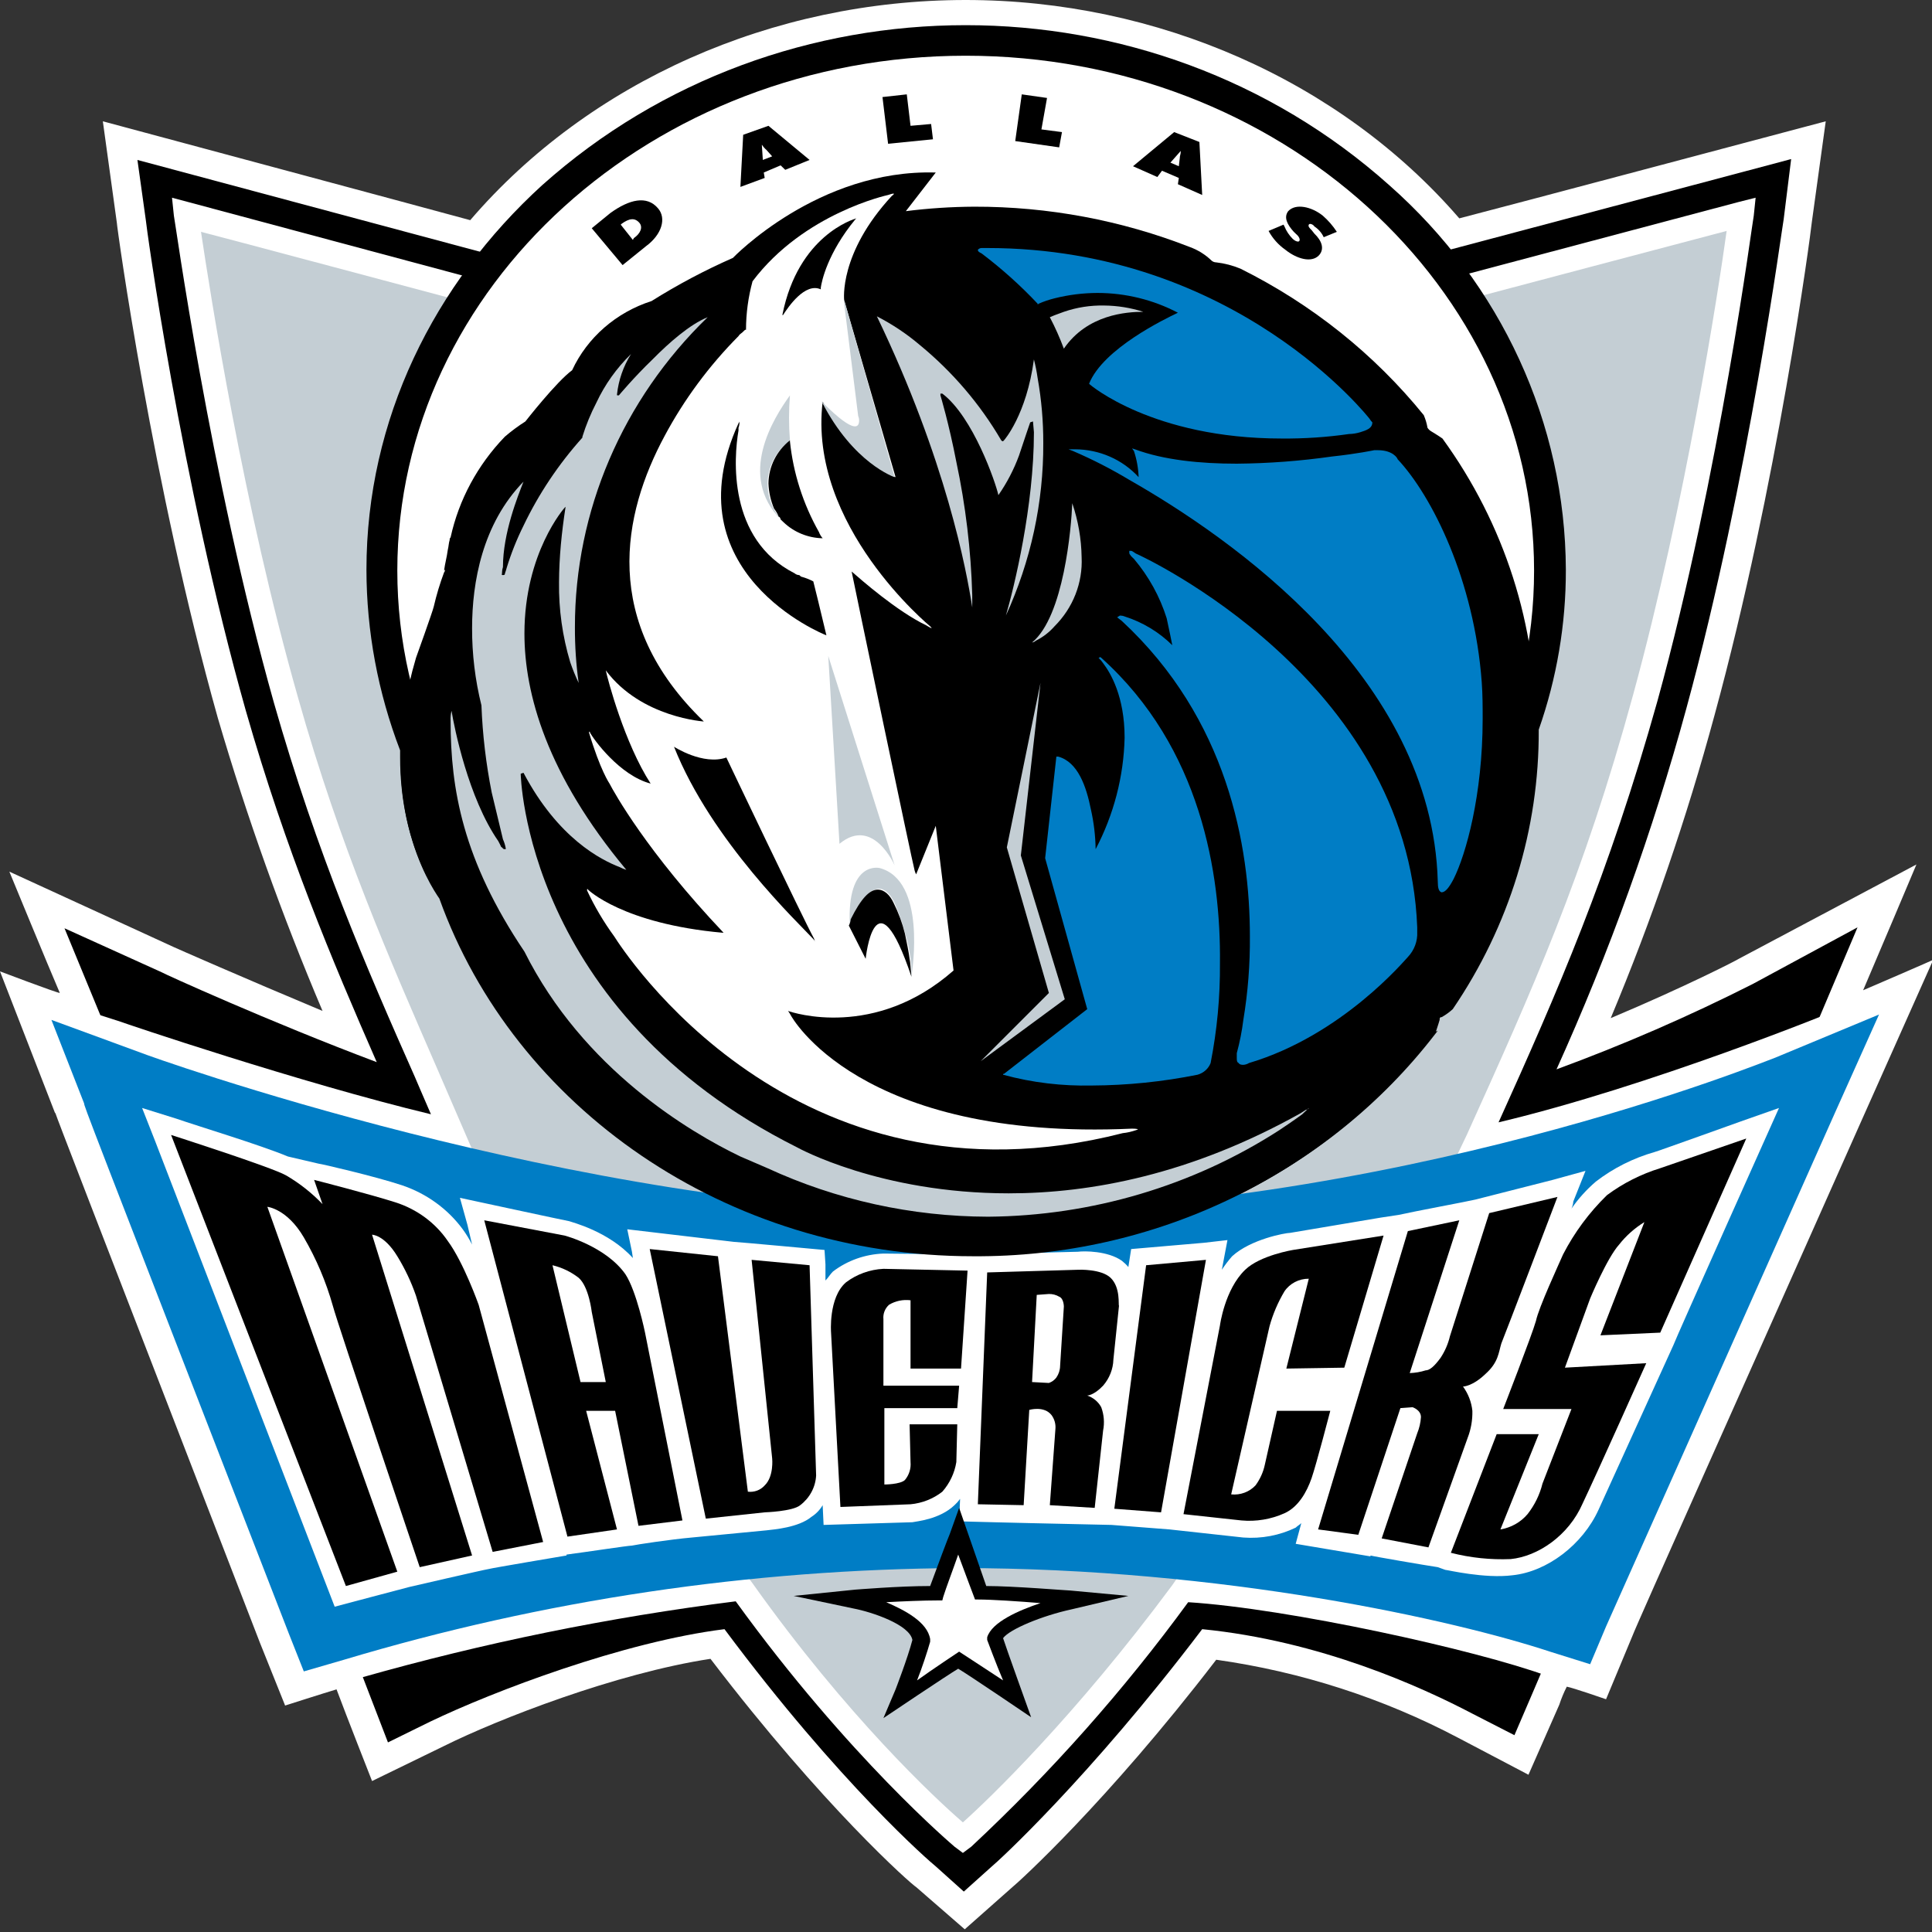 <?xml version="1.0" encoding="UTF-8"?>
<svg xmlns="http://www.w3.org/2000/svg" xmlns:xlink="http://www.w3.org/1999/xlink" width="300px" height="300px" viewBox="0 0 300 300" version="1.1">
<rect x="0" y="0" width="300" height="300" fill="#333333" stroke="none"/>
<g id="surface1">
<path style=" stroke:none;fill-rule:nonzero;fill:rgb(100%,100%,100%);fill-opacity:1;" d="M 289.305 153.766 C 291.047 149.723 297.582 134.234 297.582 134.234 L 270 148.883 C 269.855 149.023 261.727 153.211 250.113 158.094 C 256.523 142.766 261.902 127.059 266.227 111.07 C 275.953 75.488 281.176 36.277 281.324 34.605 L 283.5 18.836 C 283.5 18.836 231.531 32.652 226.598 33.906 C 208.16 12.559 179.711 0 149.953 0 C 119.902 0 91.453 12.699 73.016 34.188 C 67.934 32.789 15.969 18.836 15.969 18.836 L 18.145 34.605 C 18.145 35.164 23.66 75.348 33.824 111.488 C 38.352 126.934 43.777 142.117 50.082 156.977 C 37.742 151.812 27.289 147.211 27 147.07 L 1.453 135.348 C 1.453 135.348 7.547 150.141 9.289 154.188 C 8.855 154.188 0 150.836 0 150.836 L 8.566 172.883 L 8.566 172.746 C 9.145 174.418 12.773 183.766 40.355 255.07 L 44.273 264.836 C 44.273 264.836 50.371 262.883 52.258 262.324 C 53.711 266.234 57.773 276.559 57.773 276.559 L 68.953 271.117 C 77.371 266.93 95.66 259.812 110.324 257.582 C 127.887 280.605 141.531 292.605 142.258 293.023 L 149.805 299.582 L 157.211 293.023 C 157.934 292.465 171.727 280.047 188.855 257.723 C 202.039 259.582 214.77 263.695 226.453 269.859 L 237.34 275.582 L 242.129 264.699 C 242.441 263.742 242.832 262.809 243.289 261.906 C 244.16 262.047 249.387 263.859 249.387 263.859 L 253.453 254.094 C 254.176 252.141 271.887 212.652 288.871 174.418 L 300.195 149.023 C 300.34 149.023 289.305 153.766 289.305 153.766 Z M 289.305 153.766 "/>
<path style=" stroke:none;fill-rule:nonzero;fill:rgb(0%,0%,0%);fill-opacity:1;" d="M 272.176 152.789 C 262.301 157.789 252.121 162.215 241.695 166.047 C 249.91 147.875 256.656 129.121 261.871 109.953 C 271.598 74.371 276.824 34.465 276.969 34.047 L 278.129 24.699 L 268.695 27.211 C 268.695 27.211 152.418 58.047 149.082 59.023 C 145.742 58.188 21.34 24.836 21.34 24.836 L 22.645 34.188 C 22.645 34.605 28.016 74.371 38.176 110.371 C 44.418 132.141 51.531 149.023 58.5 164.93 C 41.805 158.652 25.258 151.117 25.113 150.977 L 10.016 144.141 L 16.113 158.93 C 30.918 194.512 38.469 214.047 48.047 238.883 L 60.242 270.559 L 66.773 267.348 C 76.645 262.605 96.824 254.93 112.5 252.977 C 130.355 276.977 144.582 289.254 145.305 289.812 L 149.66 293.723 L 154.016 289.812 C 154.742 289.258 169.113 276.141 186.676 252.977 C 204.969 254.789 220.645 261.906 228.629 266.094 L 235.16 269.441 L 237.918 263.023 C 245.176 246.141 281.031 161.301 281.469 160.465 L 288.434 144 Z M 272.176 152.789 "/>
<path style=" stroke:none;fill-rule:nonzero;fill:rgb(100%,100%,100%);fill-opacity:1;" d="M 285.242 156.836 C 284.953 156.977 256.211 168.699 232.695 174.277 C 241.84 154.047 249.824 135.766 257.371 108.836 C 267.098 73.535 272.176 33.906 272.324 33.488 L 272.613 30.699 L 269.855 31.395 C 269.855 31.395 149.953 63.211 148.934 63.488 C 148.066 63.211 26.711 30.699 26.711 30.699 L 27 33.488 C 27.145 33.906 32.516 73.535 42.531 109.117 C 49.211 132.559 56.902 150.277 64.453 167.301 C 64.453 167.301 65.758 170.371 66.918 173.023 C 46.598 168.141 19.016 158.789 18.727 158.652 L 14.805 157.395 L 16.258 161.023 C 28.305 191.859 34.547 208.324 41.082 225.906 L 54.289 261.07 L 56.031 260.512 C 75.082 255.098 94.547 251.133 114.242 248.652 C 131.805 272.93 148.066 286.605 148.211 286.746 L 149.516 287.723 L 150.824 286.746 C 163.262 275.137 174.535 262.43 184.5 248.789 C 200.031 249.766 229.211 256.188 240.242 260.234 L 241.984 260.93 L 242.711 259.254 C 249.969 242.512 287.418 160.047 287.711 159.348 L 289.598 155.023 Z M 285.242 156.836 "/>
<path style=" stroke:none;fill-rule:nonzero;fill:rgb(76.863%,80.784%,83.137%);fill-opacity:1;" d="M 226.16 179.582 L 227.758 176.234 C 237.918 153.766 245.902 136.047 253.598 107.859 C 261.727 78.141 266.805 45.348 268.113 35.859 C 262.742 37.254 149.516 67.254 149.516 67.254 L 148.934 67.395 C 148.934 67.395 36.727 37.395 31.211 36 C 32.66 45.629 37.742 78.418 46.305 108.418 C 52.84 131.582 60.531 149.023 67.934 166.047 L 73.305 178.465 L 116.129 244.883 L 116.855 245.859 C 131.516 266.512 145.305 279.348 149.516 282.977 C 153.582 279.348 166.934 266.512 182.031 246.141 L 182.613 245.301 Z M 226.16 179.582 "/>
<path style=" stroke:none;fill-rule:nonzero;fill:rgb(0%,0%,0%);fill-opacity:1;" d="M 68.227 139.254 C 67.066 137.723 62.129 130.188 62.129 117.629 L 62.129 116.512 C 58.684 107.531 56.914 98.035 56.902 88.465 C 56.902 65.164 67.355 44.094 84.195 28.746 C 121.262 -4.371 178.641 -4.371 215.711 28.746 C 233.117 44.102 243.062 65.75 243.145 88.465 C 243.164 96.91 241.742 105.301 238.934 113.301 C 239.012 128.715 234.367 143.809 225.582 156.699 C 225.055 157.18 224.469 157.602 223.84 157.953 L 223.695 157.953 C 223.547 158.094 223.547 158.094 223.547 158.371 C 223.547 158.371 223.258 159.348 222.969 160.188 L 223.258 160.047 L 222.824 160.605 C 206.07 182.336 179.543 195.09 151.402 194.93 C 112.645 195.07 79.84 171.629 68.227 139.254 Z M 68.227 139.254 "/>
<path style=" stroke:none;fill-rule:nonzero;fill:rgb(0%,49.02%,77.255%);fill-opacity:1;" d="M 275.66 164.234 C 275.082 164.371 216.434 188.652 149.082 188.371 C 89.855 188.094 22.645 163.812 22.066 163.535 L 7.984 158.371 L 13.066 171.348 C 13.066 171.766 13.066 171.766 44.855 253.676 L 47.176 259.535 L 53.418 257.723 C 84.348 248.449 116.539 243.652 148.934 243.488 C 190.016 243.488 225.871 251.582 240.676 256.465 L 246.918 258.418 L 249.387 252.559 C 250.402 250.324 271.16 203.723 284.953 172.746 L 291.773 157.535 Z M 275.66 164.234 "/>
<path style=" stroke:none;fill-rule:nonzero;fill:rgb(100%,100%,100%);fill-opacity:1;" d="M 276.242 172.047 L 270.289 174.141 C 270.289 174.141 257.082 178.883 256.934 178.883 C 253.605 179.832 250.496 181.395 247.789 183.488 C 246.352 184.723 245.082 186.129 244.016 187.676 C 244.18 187.32 244.277 186.945 244.305 186.559 L 246.195 181.812 L 241.113 183.211 L 229.066 186.277 C 227.902 186.559 219.629 188.094 217.16 188.652 L 214.402 189.07 L 200.324 191.441 C 199.598 191.441 194.227 192.418 191.324 195.07 C 190.742 195.734 190.211 196.434 189.727 197.164 L 190.598 192.559 L 186.969 192.977 L 175.645 193.953 L 175.211 196.746 C 174.91 196.383 174.566 196.059 174.195 195.766 C 172.016 194.234 168.387 194.234 167.371 194.371 L 150.676 194.789 L 137.176 194.652 C 134.324 194.758 131.578 195.734 129.34 197.441 C 128.902 197.859 128.613 198.418 128.176 198.836 L 128.176 196.324 L 128.031 194.094 C 128.031 194.094 114.387 192.836 113.953 192.836 L 97.402 190.883 L 98.129 194.371 L 98.273 195.348 C 94.5 191.164 88.695 189.766 88.402 189.629 C 88.258 189.629 71.418 186 71.418 186 L 72.582 190.188 L 73.305 193.254 C 72.887 192.43 72.402 191.637 71.855 190.883 C 69.523 187.719 66.227 185.328 62.418 184.047 C 58.211 182.652 49.789 180.699 49.5 180.699 L 44.711 179.582 C 40.355 177.766 30.629 174.836 27.434 173.723 L 22.066 172.047 L 24.098 177.211 L 51.969 249.488 C 51.969 249.488 63 246.559 63.582 246.418 C 63.582 246.418 75.047 243.766 75.918 243.629 C 76.355 243.488 87.969 241.535 87.969 241.535 L 87.969 241.395 C 91.16 240.977 97.547 240 98.129 240 C 98.711 239.859 104.227 239.023 107.418 238.746 L 119.031 237.629 C 120.195 237.488 123.969 237.211 126 235.535 C 126.723 235.074 127.32 234.449 127.742 233.723 L 127.887 236.789 L 141.676 236.371 C 142.258 236.234 145.887 235.953 148.211 233.723 C 148.535 233.426 148.828 233.098 149.082 232.746 L 148.934 236.234 C 148.934 236.234 159.531 236.512 160.113 236.512 L 172.598 236.789 L 181.598 237.488 L 193.066 238.746 C 195.871 238.957 198.68 238.426 201.195 237.211 C 201.484 236.93 201.773 236.789 202.066 236.512 L 201.195 239.723 L 212.805 241.676 L 212.805 241.535 C 213.242 241.676 221.371 243.07 223.258 243.348 L 224.418 243.766 C 224.711 243.766 230.516 245.164 234.871 244.605 C 240.242 244.047 245.758 239.859 248.227 234.418 L 259.84 208.883 C 259.984 208.324 276.242 172.047 276.242 172.047 Z M 276.242 172.047 "/>
<path style=" stroke:none;fill-rule:nonzero;fill:rgb(0%,0%,0%);fill-opacity:1;" d="M 173.031 234.277 L 180.289 234.836 L 187.258 195.629 L 177.969 196.465 Z M 173.031 234.277 "/>
<path style=" stroke:none;fill-rule:nonzero;fill:rgb(0%,0%,0%);fill-opacity:1;" d="M 203.227 198.559 L 199.742 212.512 L 208.742 212.371 L 214.84 191.859 L 200.758 194.094 C 200.758 194.094 195.676 194.93 193.355 197.164 C 190.16 200.234 189.434 205.812 189.434 205.812 L 183.773 235.117 L 192.773 236.094 C 195.062 236.301 197.367 235.914 199.453 234.977 C 201.629 234 202.934 231.629 203.66 229.535 C 204.387 227.441 206.566 219.07 206.566 219.07 L 198.289 219.07 L 196.402 227.441 C 196.156 228.598 195.664 229.691 194.953 230.652 C 194 231.672 192.598 232.191 191.176 232.047 L 197.129 205.953 C 197.652 204.051 198.434 202.223 199.453 200.512 C 200.285 199.289 201.703 198.551 203.227 198.559 Z M 203.227 198.559 "/>
<path style=" stroke:none;fill-rule:nonzero;fill:rgb(0%,0%,0%);fill-opacity:1;" d="M 218.902 213.211 L 226.598 189.488 L 218.613 191.164 L 204.676 237.488 L 210.918 238.324 L 217.453 218.652 L 219.34 218.512 C 219.34 218.512 220.645 218.93 220.645 220.047 C 220.59 220.906 220.395 221.754 220.066 222.559 L 214.547 238.883 L 221.805 240.277 L 227.902 223.254 C 228.418 221.918 228.664 220.496 228.629 219.07 C 228.488 217.715 227.988 216.418 227.176 215.301 C 227.176 215.301 228.629 215.301 230.66 213.348 C 232.695 211.535 232.695 210 233.129 208.605 C 233.711 207.211 241.84 185.859 241.84 185.859 L 231.242 188.371 L 225.145 207.488 C 224.863 208.676 224.371 209.809 223.695 210.836 C 222.676 212.234 221.953 212.789 221.371 212.789 C 220.574 213.043 219.742 213.184 218.902 213.211 Z M 218.902 213.211 "/>
<path style=" stroke:none;fill-rule:nonzero;fill:rgb(0%,0%,0%);fill-opacity:1;" d="M 255.34 189.766 L 248.516 207.348 L 257.805 206.93 L 271.16 176.789 L 257.805 181.395 C 254.816 182.32 252.016 183.734 249.531 185.582 C 246.762 188.281 244.461 191.391 242.711 194.789 C 241.984 196.465 238.934 203.023 238.5 205.117 C 237.918 207.211 233.418 218.789 233.418 218.789 L 244.016 218.789 L 239.516 230.371 C 239.09 232.09 238.301 233.707 237.195 235.117 C 236.137 236.371 234.641 237.215 232.984 237.488 L 238.934 222.699 L 232.402 222.699 L 225.289 241.117 C 228.316 241.895 231.449 242.223 234.582 242.094 C 238.789 241.676 243.582 238.465 245.758 233.441 C 248.082 228.559 255.629 211.676 255.629 211.676 L 243 212.371 L 246.918 201.629 C 246.918 201.629 249.531 195.348 251.418 193.254 C 252.5 191.879 253.828 190.699 255.34 189.766 Z M 255.34 189.766 "/>
<path style=" stroke:none;fill-rule:nonzero;fill:rgb(0%,0%,0%);fill-opacity:1;" d="M 26.566 176.234 L 53.711 246.277 L 61.695 244.047 L 41.516 187.395 C 41.516 187.395 44.566 187.676 47.176 192.141 C 49.125 195.484 50.633 199.047 51.676 202.746 C 52.402 205.535 65.176 243.348 65.176 243.348 L 73.305 241.535 L 57.773 191.723 C 57.773 191.723 59.66 191.723 61.695 195.07 C 62.887 197.012 63.859 199.07 64.598 201.211 L 76.5 240.977 L 84.34 239.441 L 74.324 202.605 C 74.324 202.605 72 196.047 69.531 192.699 C 67.602 189.875 64.738 187.762 61.402 186.699 C 57.484 185.441 48.773 183.211 48.773 183.211 L 50.082 186.977 C 48.422 185.238 46.516 183.734 44.418 182.512 C 42.242 181.258 26.566 176.234 26.566 176.234 Z M 26.566 176.234 "/>
<path style=" stroke:none;fill-rule:nonzero;fill:rgb(0%,0%,0%);fill-opacity:1;" d="M 90.145 214.605 L 85.789 196.465 C 87.277 196.824 88.664 197.492 89.855 198.418 C 91.453 199.812 91.887 203.723 91.887 203.723 L 94.066 214.605 Z M 99.145 236.93 L 105.969 236.094 L 100.16 206.93 C 100.16 206.93 98.855 200.512 97.113 197.859 C 94.066 193.535 87.676 191.859 87.676 191.859 L 75.195 189.488 L 88.113 238.605 L 95.805 237.488 L 91.016 219.07 L 95.516 219.07 Z M 99.145 236.93 "/>
<path style=" stroke:none;fill-rule:nonzero;fill:rgb(0%,0%,0%);fill-opacity:1;" d="M 100.887 193.953 L 109.598 235.812 L 118.742 234.836 C 118.742 234.836 123.098 234.699 124.258 233.723 C 125.734 232.602 126.633 230.922 126.727 229.117 L 125.711 196.465 L 116.711 195.629 L 119.902 226.465 C 119.902 226.465 120.195 229.254 118.742 230.652 C 118.102 231.383 117.117 231.75 116.129 231.629 L 111.484 195.07 Z M 100.887 193.953 "/>
<path style=" stroke:none;fill-rule:nonzero;fill:rgb(0%,0%,0%);fill-opacity:1;" d="M 130.5 234 L 141.387 233.582 C 143.195 233.414 144.914 232.734 146.324 231.629 C 147.477 230.316 148.23 228.723 148.5 227.023 L 148.645 221.164 L 141.242 221.164 L 141.387 227.023 C 141.48 228.027 141.172 229.027 140.516 229.812 C 139.789 230.512 137.324 230.512 137.324 230.512 L 137.324 218.652 L 148.645 218.652 L 148.934 215.164 L 137.176 215.164 L 137.176 204.836 C 137.094 204.004 137.414 203.18 138.047 202.605 C 139.043 202.004 140.223 201.758 141.387 201.906 L 141.387 212.512 L 149.227 212.512 L 150.242 197.301 L 137.176 197.023 C 135.062 197.129 133.035 197.859 131.371 199.117 C 128.613 201.488 129.047 206.93 129.047 206.93 Z M 130.5 234 "/>
<path style=" stroke:none;fill-rule:nonzero;fill:rgb(0%,0%,0%);fill-opacity:1;" d="M 165.195 202.883 L 164.613 212.094 C 164.605 212.738 164.402 213.367 164.031 213.906 C 163.742 214.293 163.336 214.586 162.871 214.746 L 160.258 214.605 L 160.984 201.07 L 162.871 200.93 C 163.434 200.918 163.988 201.062 164.469 201.348 C 165.195 201.629 165.195 202.883 165.195 202.883 Z M 172.453 198.418 C 171 197.023 167.516 197.164 167.516 197.164 L 153.289 197.582 L 151.84 233.582 L 158.953 233.723 L 159.824 218.93 C 159.824 218.93 162.145 218.234 163.305 219.766 C 163.742 220.379 163.949 221.121 163.887 221.859 L 163.016 233.723 L 169.984 234.141 L 171.289 222.141 C 171.531 220.926 171.43 219.676 171 218.512 C 170.539 217.664 169.762 217.016 168.824 216.699 C 168.824 216.699 169.84 216.699 171.289 215.164 C 172.277 214.023 172.84 212.598 172.887 211.117 L 173.758 202.746 C 173.613 202.746 174.047 199.953 172.453 198.418 Z M 172.453 198.418 "/>
<path style=" stroke:none;fill-rule:nonzero;fill:rgb(0%,0%,0%);fill-opacity:1;" d="M 166.355 249.906 L 175.211 247.812 L 166.211 246.977 C 165.773 246.977 157.355 246.277 153.145 246.277 C 152.566 244.605 148.934 234.141 148.934 234.141 L 147.484 238.188 C 147.34 238.465 145.453 243.488 144.434 246.277 C 139.5 246.277 132.969 246.836 132.824 246.836 L 123.242 247.812 L 132.531 249.766 C 135.434 250.324 141.242 252.277 141.676 254.652 C 140.953 257.441 139.066 262.324 139.066 262.324 L 137.176 266.789 C 137.176 266.789 147.34 259.953 148.789 259.117 C 150.242 259.953 160.113 266.652 160.113 266.652 C 160.113 266.652 156.047 255.348 155.758 254.371 C 156.773 252.977 161.855 250.883 166.355 249.906 Z M 166.355 249.906 "/>
<path style=" stroke:none;fill-rule:nonzero;fill:rgb(100%,100%,100%);fill-opacity:1;" d="M 153.289 254.234 C 154.016 251.859 158.227 250.047 161.566 248.93 C 158.227 248.652 154.016 248.371 151.84 248.371 L 151.402 248.371 C 151.402 248.371 149.66 243.766 148.789 241.395 C 148.066 243.488 146.902 246.559 146.469 247.953 L 146.324 248.512 L 145.742 248.512 C 143.418 248.512 140.082 248.652 137.613 248.789 C 140.516 250.047 144 251.859 144.434 254.512 L 144.434 254.93 C 144 256.465 143.129 259.117 142.402 260.93 C 144.727 259.254 148.934 256.465 148.934 256.465 C 148.934 256.465 153.434 259.395 155.758 260.93 C 154.742 258.559 153.289 254.652 153.289 254.652 Z M 153.289 254.234 "/>
<path style=" stroke:none;fill-rule:nonzero;fill:rgb(100%,100%,100%);fill-opacity:1;" d="M 61.695 88.605 C 61.695 44.512 101.324 8.652 149.953 8.652 C 198.582 8.652 238.211 44.512 238.211 88.605 C 238.211 132.559 198.727 168.418 149.953 168.418 C 101.324 168.418 61.695 132.559 61.695 88.605 Z M 61.695 88.605 "/>
<path style=" stroke:none;fill-rule:nonzero;fill:rgb(0%,0%,0%);fill-opacity:1;" d="M 96.676 41.164 L 100.305 38.234 C 102.773 36.418 103.5 33.906 102.195 32.371 C 100.453 30.277 97.695 30.977 94.789 33.07 L 91.887 35.441 Z M 96.387 34.883 L 96.531 34.746 C 97.695 33.906 98.566 33.766 99.289 34.605 C 99.871 35.301 99.434 36.277 98.418 36.977 L 98.273 37.258 Z M 96.387 34.883 "/>
<path style=" stroke:none;fill-rule:nonzero;fill:rgb(0%,0%,0%);fill-opacity:1;" d="M 118.598 26.789 L 121.211 25.676 L 121.934 26.371 L 125.711 24.836 L 119.324 19.535 L 115.402 20.93 L 114.969 29.023 L 118.742 27.629 Z M 118.453 24.836 L 118.305 22.605 L 118.305 22.465 C 118.504 22.777 118.75 23.059 119.031 23.301 L 119.902 24.277 Z M 118.453 24.836 "/>
<path style=" stroke:none;fill-rule:nonzero;fill:rgb(0%,0%,0%);fill-opacity:1;" d="M 137.031 15.07 L 140.805 14.652 L 141.387 19.535 L 144.582 19.254 L 144.871 21.629 L 137.902 22.324 Z M 137.031 15.07 "/>
<path style=" stroke:none;fill-rule:nonzero;fill:rgb(0%,0%,0%);fill-opacity:1;" d="M 158.66 14.652 L 162.582 15.211 L 161.711 20.094 L 164.902 20.512 L 164.469 22.883 L 157.645 21.906 Z M 158.66 14.652 "/>
<path style=" stroke:none;fill-rule:nonzero;fill:rgb(0%,0%,0%);fill-opacity:1;" d="M 180.434 26.512 L 183.047 27.629 L 182.902 28.605 L 186.676 30.277 L 186.242 22.047 L 182.324 20.512 L 175.934 25.812 L 179.711 27.488 Z M 181.742 25.254 L 183.34 23.441 L 183.34 23.582 C 183.34 24 183.195 24.141 183.195 24.559 L 183.047 25.812 Z M 181.742 25.254 "/>
<path style=" stroke:none;fill-rule:nonzero;fill:rgb(0%,0%,0%);fill-opacity:1;" d="M 199.305 34.883 L 199.453 35.164 C 199.746 35.891 200.191 36.555 200.758 37.117 C 201.047 37.395 201.629 37.676 201.773 37.395 C 201.918 37.117 201.629 36.699 201.484 36.559 L 200.902 36 C 199.887 34.883 199.305 33.766 200.031 32.789 C 201.195 31.535 203.66 32.094 205.402 33.488 C 206.246 34.223 206.98 35.07 207.582 36 L 205.547 36.836 C 205.238 36.16 204.734 35.578 204.098 35.164 C 203.953 34.883 203.371 34.605 203.227 34.883 C 203.082 35.164 203.371 35.441 203.66 35.723 L 204.098 36.277 C 205.258 37.395 205.695 38.652 204.824 39.629 C 203.66 40.883 201.34 40.188 199.598 38.789 C 198.504 38.02 197.609 37.016 196.984 35.859 Z M 199.305 34.883 "/>
<path style=" stroke:none;fill-rule:nonzero;fill:rgb(0%,0%,0%);fill-opacity:1;" d="M 223.984 68.094 C 223.402 67.676 222.242 66.977 222.242 66.977 C 222.004 66.84 221.805 66.648 221.66 66.418 C 221.547 65.746 221.352 65.094 221.082 64.465 C 213.414 55 203.707 47.242 192.629 41.723 C 191.426 41.223 190.156 40.891 188.855 40.742 C 188.586 40.738 188.328 40.641 188.129 40.465 C 187.184 39.547 186.047 38.832 184.789 38.371 C 174.145 34.203 162.754 32.07 151.258 32.094 C 147.715 32.113 144.176 32.344 140.66 32.789 L 145.305 26.789 C 127.016 26.234 113.805 40.047 113.805 40.047 C 109.43 41.973 105.207 44.211 101.176 46.746 C 95.68 48.508 91.203 52.402 88.84 57.488 C 86.371 59.301 81.582 65.441 81.582 65.441 C 80.457 66.156 79.391 66.949 78.387 67.812 C 74.16 72.195 71.25 77.598 69.969 83.441 C 69.855 83.555 69.805 83.707 69.824 83.859 C 69.676 84.277 69.676 84.836 69.531 85.395 C 69.387 86.512 69.098 87.488 68.953 88.605 L 69.098 88.465 C 69.105 88.617 69.051 88.766 68.953 88.883 C 68.305 90.617 67.773 92.387 67.355 94.188 C 67.211 94.883 64.598 102.141 64.598 102.141 C 58.066 124.188 66.773 137.441 68.227 139.535 C 79.84 171.906 112.645 195.07 151.113 195.07 C 179.258 195.258 205.801 182.5 222.531 160.746 C 222.848 160.082 223.043 159.375 223.113 158.652 C 223.145 158.367 223.305 158.113 223.547 157.953 C 224.711 157.395 225.145 156.977 225.145 156.836 C 233.934 143.945 238.578 128.855 238.5 113.441 C 238.707 97.238 233.633 81.379 223.984 68.094 Z M 223.984 68.094 "/>
<path style=" stroke:none;fill-rule:nonzero;fill:rgb(100%,100%,100%);fill-opacity:1;" d="M 114.676 52.188 C 114.824 51.906 115.113 51.766 115.258 51.629 L 115.695 51.211 L 115.84 51.211 C 115.844 48.668 116.184 46.133 116.855 43.676 C 124.84 33.07 137.902 30.277 137.902 30.277 C 139.5 29.723 138.484 30.418 138.484 30.418 C 130.211 39.348 131.082 46.605 131.082 46.605 L 139.066 74.094 C 139.066 74.094 132.676 71.859 127.742 62.371 C 125.418 81.629 144.434 97.254 144.434 97.254 C 145.16 97.953 143.855 97.117 143.855 97.117 C 139.211 94.883 133.695 90 132.242 88.746 C 132.531 90.277 141.824 134.652 141.969 134.93 C 142.02 135.223 142.117 135.504 142.258 135.766 L 145.305 128.234 L 148.066 150.699 C 135.871 161.441 123.098 157.254 122.371 156.977 C 122.531 157.203 122.676 157.434 122.805 157.676 C 122.805 157.676 133.258 177.211 175.789 175.254 C 175.789 175.254 176.805 175.254 176.66 175.395 C 175.711 175.742 175.027 175.883 174.34 175.953 C 123.098 189.07 96.531 147.211 95.371 145.395 C 93.734 143.156 92.328 140.773 91.16 138.277 C 91.16 138.141 91.16 137.859 91.305 138.141 C 91.305 138.141 96.676 143.441 112.211 144.836 L 112.355 144.836 C 100.453 132.277 95.371 123.07 94.645 121.676 C 94.645 121.676 93.195 119.582 91.453 113.723 C 91.453 113.723 91.598 113.441 91.598 113.723 C 92.176 114.836 96.242 120.418 101.031 121.676 C 96.969 115.395 94.355 105.488 94.066 104.094 C 99.582 111.488 109.453 112.047 109.453 112.047 L 109.305 112.047 C 93.195 96.559 96.676 79.812 103.211 67.676 C 106.242 62.012 110.105 56.797 114.676 52.188 Z M 114.676 52.188 "/>
<path style=" stroke:none;fill-rule:nonzero;fill:rgb(76.863%,80.784%,83.137%);fill-opacity:1;" d="M 162.871 154.188 L 152.273 164.789 L 165.34 155.164 L 158.516 132.836 L 161.566 106.047 L 156.34 131.582 Z M 162.871 154.188 "/>
<path style=" stroke:none;fill-rule:nonzero;fill:rgb(76.863%,80.784%,83.137%);fill-opacity:1;" d="M 160.258 99.766 C 160.477 99.734 160.68 99.637 160.84 99.488 C 161.949 98.934 162.934 98.176 163.742 97.254 C 166.621 94.383 168.145 90.496 167.953 86.512 C 167.91 83.668 167.418 80.844 166.5 78.141 C 166.355 81.906 165.195 95.723 160.258 99.766 Z M 160.258 99.766 "/>
<path style=" stroke:none;fill-rule:nonzero;fill:rgb(76.863%,80.784%,83.137%);fill-opacity:1;" d="M 165.195 54.141 C 168.824 48.836 174.918 48.418 177.531 48.418 C 175.566 47.789 173.508 47.457 171.434 47.441 C 169.309 47.398 167.195 47.73 165.195 48.418 C 164.031 48.836 163.305 49.117 163.016 49.254 C 163.848 50.84 164.574 52.469 165.195 54.141 Z M 165.195 54.141 "/>
<path style=" stroke:none;fill-rule:nonzero;fill:rgb(76.863%,80.784%,83.137%);fill-opacity:1;" d="M 155.902 68.371 L 156.047 68.234 Z M 160.402 65.441 L 160.547 67.117 C 160.547 78.559 157.5 91.117 156.195 95.582 C 160.062 87.141 162.043 78.012 162 68.789 C 162.008 65.426 161.719 62.062 161.129 58.746 C 160.988 57.758 160.797 56.781 160.547 55.812 C 159.387 64.465 155.902 68.371 155.902 68.371 L 155.758 68.512 C 155.613 68.512 155.613 68.512 155.469 68.371 C 152.195 62.766 147.922 57.758 142.84 53.582 C 140.801 51.848 138.559 50.352 136.16 49.117 C 146.902 71.441 150.098 88.605 150.969 94.324 L 150.969 92.371 C 150.77 85.434 149.945 78.523 148.5 71.723 C 147.34 65.723 146.031 61.395 146.031 61.395 L 146.031 61.117 L 146.324 61.117 C 151.113 64.746 154.598 74.93 155.031 76.883 C 156.359 74.973 157.43 72.91 158.227 70.746 C 159.098 68.094 159.969 65.582 159.969 65.582 Z M 160.402 65.441 "/>
<path style=" stroke:none;fill-rule:nonzero;fill:rgb(76.863%,80.784%,83.137%);fill-opacity:1;" d="M 69.969 111.906 C 69.969 122.512 71.855 133.535 81.434 147.766 C 90.582 166.047 107.129 175.812 114.969 179.582 C 117.582 180.699 119.176 181.395 119.176 181.395 C 129.871 186.328 141.574 188.902 153.434 188.93 C 169.523 188.801 185.215 184.141 198.582 175.535 C 200.902 174 202.211 173.023 202.211 173.023 L 203.227 172.047 C 203.227 172.188 202.934 172.324 202.789 172.324 L 201.918 172.883 C 184.934 182.371 169.402 185.301 156.629 185.301 C 136.598 185.301 123.824 178.188 123.824 178.188 C 81.434 156.977 80.855 120.141 80.855 120.141 L 81.289 120 C 86.66 130.188 93.34 133.535 96.242 134.652 C 96.562 134.824 96.906 134.965 97.258 135.07 C 84.918 120.277 81.434 107.723 81.434 98.371 C 81.434 85.812 87.676 78.836 87.676 78.836 L 87.824 78.699 C 87.211 82.656 86.82 86.531 86.805 90.418 C 86.75 94.617 87.336 98.801 88.547 102.836 C 88.922 103.93 89.359 105 89.855 106.047 C 89.453 103.18 89.262 100.289 89.273 97.395 C 89.254 79.359 96.664 62.051 109.887 49.254 C 107.129 50.371 103.934 53.164 101.324 55.812 C 98.418 58.605 96.098 61.395 96.098 61.395 L 95.953 61.395 C 95.805 61.395 95.805 61.395 95.805 61.254 C 96.043 59.035 96.785 56.891 97.984 54.977 C 95.742 57.16 93.922 59.715 92.613 62.512 C 91.73 64.215 91 65.988 90.434 67.812 L 90.434 67.953 C 86.734 72.078 83.656 76.68 81.289 81.629 C 80.238 83.742 79.363 85.938 78.676 88.188 C 78.531 88.746 78.387 89.023 78.387 89.164 C 78.387 89.164 78.387 89.301 78.098 89.301 C 77.805 89.301 77.953 89.164 77.953 89.023 L 77.953 88.883 C 77.961 88.598 78.008 88.316 78.098 88.047 C 78.098 82.746 80.418 77.023 81.289 74.789 C 74.902 81.348 73.305 90.418 73.305 97.535 C 73.293 101.574 73.781 105.605 74.758 109.535 C 74.93 114.078 75.465 118.605 76.355 123.07 C 77.371 127.254 78.098 130.324 78.098 130.324 C 78.301 130.773 78.445 131.242 78.531 131.723 L 78.531 131.859 L 78.387 131.859 C 78.098 131.859 78.098 131.723 77.953 131.582 C 77.805 131.582 77.805 131.441 77.66 131.164 L 77.371 130.605 C 72.727 123.906 70.547 113.023 70.113 110.371 C 69.992 110.875 69.945 111.391 69.969 111.906 Z M 69.969 111.906 "/>
<path style=" stroke:none;fill-rule:nonzero;fill:rgb(0%,49.02%,77.255%);fill-opacity:1;" d="M 212.66 65.023 C 212.66 65.023 192.047 38.512 153.289 38.512 L 152.418 38.512 C 152.191 38.516 151.98 38.617 151.84 38.789 C 151.84 39.07 152.129 39.211 152.418 39.348 C 155.547 41.715 158.461 44.328 161.129 47.164 L 161.129 47.301 L 161.273 47.164 C 162.07 46.812 162.895 46.535 163.742 46.324 C 165.922 45.777 168.164 45.496 170.418 45.488 C 174.781 45.492 179.074 46.547 182.902 48.559 C 180.871 49.535 171.289 54.141 169.113 59.582 L 169.258 59.723 C 169.258 59.723 178.984 68.094 199.016 68.094 C 202.512 68.125 206.008 67.891 209.469 67.395 C 210.059 67.383 210.645 67.289 211.211 67.117 C 212.082 66.836 213.098 66.559 213.098 65.582 C 212.926 65.414 212.781 65.227 212.66 65.023 Z M 212.66 65.023 "/>
<path style=" stroke:none;fill-rule:nonzero;fill:rgb(0%,49.02%,77.255%);fill-opacity:1;" d="M 171 102.141 C 170.855 102 170.711 102 170.711 102.141 C 170.566 102.141 170.566 102.277 170.711 102.277 C 170.926 102.496 171.117 102.727 171.289 102.977 C 172.453 104.512 174.629 108.141 174.629 114.559 C 174.488 120.574 172.953 126.488 170.129 131.859 C 170.098 129.797 169.855 127.738 169.402 125.723 C 168.676 122.094 167.371 118.324 164.324 117.488 L 164.031 117.488 L 162.289 133.254 L 168.824 156.699 L 155.902 166.746 C 155.758 166.746 155.758 166.746 155.758 166.883 C 160.355 168.137 164.949 168.652 169.547 168.559 C 175.062 168.531 180.555 167.969 185.953 166.883 C 186.887 166.621 187.641 165.949 187.984 165.07 C 188.988 159.965 189.473 154.777 189.434 149.582 C 189.582 135.766 186.531 116.094 171 102.141 Z M 171 102.141 "/>
<path style=" stroke:none;fill-rule:nonzero;fill:rgb(0%,49.02%,77.255%);fill-opacity:1;" d="M 192.34 165.07 C 192.047 164.93 192.047 164.652 192.047 164.234 L 192.047 163.535 C 192.508 161.836 192.848 160.113 193.066 158.371 C 193.777 154.082 194.117 149.742 194.082 145.395 C 194.082 131.301 190.598 111.629 174.195 96.418 L 173.469 95.859 L 173.902 95.582 C 174.152 95.582 174.398 95.629 174.629 95.723 C 177.434 96.617 179.973 98.148 182.031 100.188 C 181.887 99.488 181.598 97.953 181.16 96 C 180.105 92.641 178.383 89.512 176.082 86.789 L 175.645 86.371 C 175.5 86.094 175.355 86.094 175.355 85.812 L 175.355 85.535 L 175.645 85.535 C 175.789 85.535 175.934 85.676 176.371 85.953 C 177.387 86.371 218.613 105.488 220.066 144 L 220.066 144.699 C 220.141 146.133 219.617 147.539 218.613 148.605 C 218.176 149.023 208.453 160.746 193.934 165.07 C 193.676 165.23 193.375 165.328 193.066 165.348 C 192.918 165.348 192.484 165.348 192.34 165.07 Z M 192.34 165.07 "/>
<path style=" stroke:none;fill-rule:nonzero;fill:rgb(0%,49.02%,77.255%);fill-opacity:1;" d="M 223.258 136.883 C 222.387 105.07 191.031 83.441 175.355 74.512 C 172.562 72.832 169.652 71.34 166.645 70.047 L 165.918 69.766 L 166.934 69.766 C 170.719 69.781 174.312 71.359 176.805 74.094 C 176.758 72.719 176.516 71.355 176.082 70.047 L 175.789 69.629 L 176.227 69.766 C 180.727 71.441 186.387 72 192.047 72 C 197.004 71.957 201.953 71.582 206.855 70.883 C 210.773 70.465 213.387 69.906 213.387 69.906 L 213.969 69.906 C 216.289 69.906 217.016 71.164 217.016 71.301 C 222.387 77.023 228.918 90.141 230.082 105.906 C 230.227 107.859 230.227 109.812 230.227 111.629 C 230.227 123.488 227.613 132.699 225.727 136.465 C 225 137.859 224.418 138.559 223.84 138.559 C 223.402 138.418 223.258 137.859 223.258 136.883 Z M 223.258 136.883 "/>
<path style=" stroke:none;fill-rule:nonzero;fill:rgb(0%,0%,0%);fill-opacity:1;" d="M 132.824 34.047 L 132.969 33.906 C 132.531 34.047 123.969 36.559 121.5 48.836 C 121.5 48.836 121.5 49.117 121.645 48.836 C 122.371 47.723 124.984 43.812 127.453 44.93 L 127.453 44.652 C 127.598 43.676 128.469 39.348 132.824 34.047 Z M 132.824 34.047 "/>
<path style=" stroke:none;fill-rule:nonzero;fill:rgb(0%,0%,0%);fill-opacity:1;" d="M 126.434 145.812 C 124.547 142.324 112.789 117.629 112.789 117.629 C 109.16 118.883 104.66 115.953 104.66 115.953 C 110.469 130.605 124.113 143.441 126.289 145.812 C 126.582 146.234 126.582 146.094 126.582 146.094 C 126.434 146.094 126.434 145.812 126.434 145.812 Z M 126.434 145.812 "/>
<path style=" stroke:none;fill-rule:nonzero;fill:rgb(0%,0%,0%);fill-opacity:1;" d="M 114.676 65.723 C 104.082 88.883 127.887 98.512 128.324 98.652 L 127.016 93.211 L 126.289 90.277 C 125.738 89.988 125.152 89.754 124.547 89.582 C 124.402 89.582 124.258 89.441 124.113 89.301 C 123.844 89.297 123.586 89.199 123.387 89.023 C 112.934 83.723 113.953 71.023 114.676 66.836 L 114.676 66.418 C 114.777 66.148 114.824 65.867 114.824 65.582 C 114.824 65.301 114.824 65.582 114.676 65.723 Z M 114.676 65.723 "/>
<path style=" stroke:none;fill-rule:nonzero;fill:rgb(76.863%,80.784%,83.137%);fill-opacity:1;" d="M 130.355 131.023 L 128.613 101.859 L 138.918 134.371 C 138.918 134.371 135.582 126.699 130.355 131.023 Z M 130.355 131.023 "/>
<path style=" stroke:none;fill-rule:nonzero;fill:rgb(76.863%,80.784%,83.137%);fill-opacity:1;" d="M 138.918 74.094 L 131.082 46.605 L 131.082 47.164 L 133.258 64.605 C 133.355 64.824 133.406 65.062 133.402 65.301 C 133.402 66.277 132.824 67.535 127.887 62.652 C 127.742 62.371 127.598 62.371 127.598 62.371 C 132.531 72 138.918 74.094 138.918 74.094 Z M 138.918 74.094 "/>
<path style=" stroke:none;fill-rule:nonzero;fill:rgb(76.863%,80.784%,83.137%);fill-opacity:1;" d="M 120.195 79.117 C 119.531 77.863 119.184 76.477 119.176 75.07 C 119.234 72.52 120.453 70.121 122.516 68.512 L 122.66 68.371 C 122.473 66.051 122.473 63.719 122.66 61.395 C 120.047 65.023 114.531 73.812 121.211 80.652 C 121.066 80.512 120.918 80.371 120.918 80.234 C 120.656 79.871 120.414 79.5 120.195 79.117 Z M 120.195 79.117 "/>
<path style=" stroke:none;fill-rule:nonzero;fill:rgb(0%,0%,0%);fill-opacity:1;" d="M 127.16 82.605 C 124.699 78.242 123.168 73.449 122.66 68.512 L 122.66 68.371 C 120.574 70.02 119.352 72.473 119.324 75.07 C 119.375 76.41 119.672 77.734 120.195 78.977 C 120.496 79.359 120.742 79.781 120.918 80.234 C 121.066 80.234 121.211 80.512 121.211 80.652 L 121.645 81.07 C 123.262 82.633 125.449 83.535 127.742 83.582 C 127.488 83.293 127.293 82.961 127.16 82.605 Z M 127.16 82.605 "/>
<path style=" stroke:none;fill-rule:nonzero;fill:rgb(76.863%,80.784%,83.137%);fill-opacity:1;" d="M 136.598 134.789 C 136.598 134.789 131.516 133.535 131.953 143.582 C 131.98 143.285 132.082 143 132.242 142.746 C 133.695 139.395 135.145 138.141 136.453 138 C 137.469 138 138.34 138.977 138.918 140.234 C 139.559 141.73 140.094 143.27 140.516 144.836 C 140.93 146.16 141.223 147.512 141.387 148.883 C 141.52 149.762 141.57 150.648 141.531 151.535 L 141.531 151.676 C 141.676 150.559 143.855 136.746 136.598 134.789 Z M 136.598 134.789 "/>
<path style=" stroke:none;fill-rule:nonzero;fill:rgb(0%,0%,0%);fill-opacity:1;" d="M 141.531 151.676 C 141.387 150.418 141.387 149.582 141.242 148.883 C 141.098 147.766 140.805 146.371 140.516 144.977 C 140.113 143.34 139.527 141.75 138.773 140.234 C 138.195 138.977 137.324 138.141 136.305 138.141 C 135 138.141 133.695 139.535 132.098 142.746 C 132.066 143.086 131.969 143.418 131.805 143.723 L 134.418 148.883 C 134.418 148.883 135.871 134.789 141.531 151.676 Z M 141.531 151.676 "/>
</g>
</svg>
